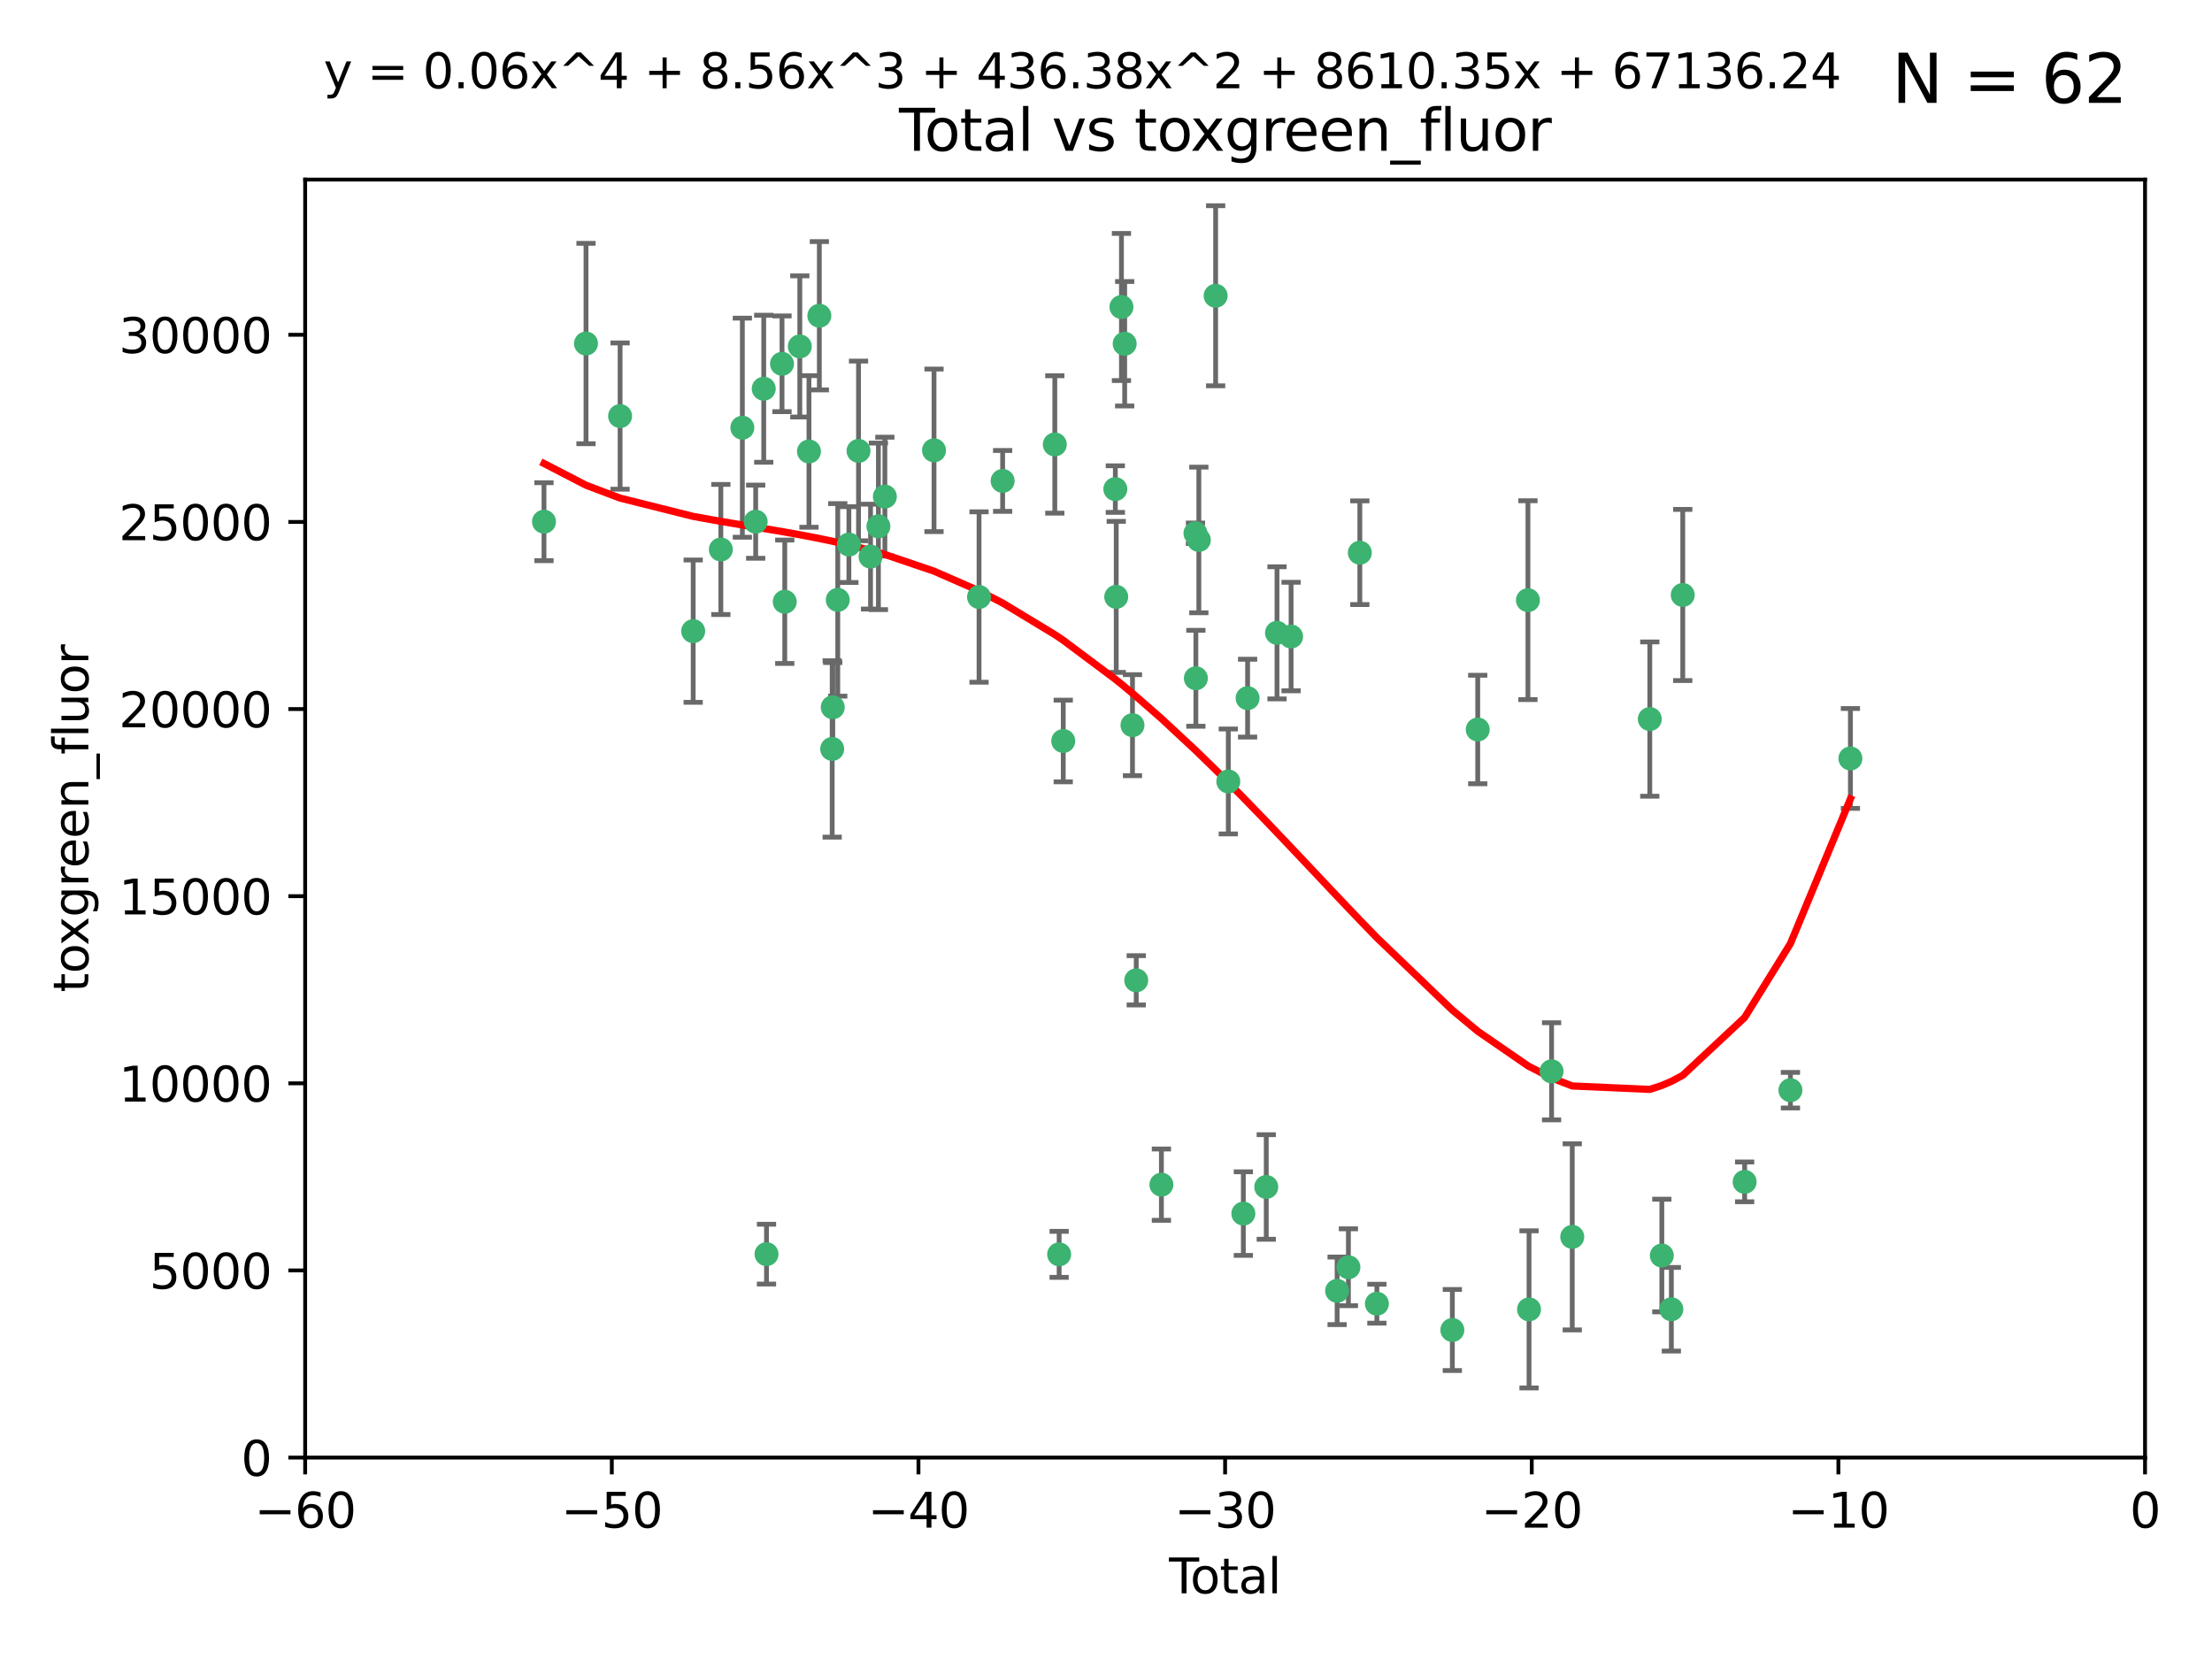 <?xml version="1.0" encoding="utf-8" standalone="no"?>
<!DOCTYPE svg PUBLIC "-//W3C//DTD SVG 1.1//EN"
  "http://www.w3.org/Graphics/SVG/1.1/DTD/svg11.dtd">
<svg xmlns:xlink="http://www.w3.org/1999/xlink" width="460.8pt" height="345.6pt" viewBox="0 0 460.8 345.6" xmlns="http://www.w3.org/2000/svg" version="1.1">
 <defs>
  <style type="text/css">*{stroke-linejoin: round; stroke-linecap: butt}</style>
 </defs>
 <g id="figure_1">
  <g id="patch_1">
   <path d="M 0 345.6 
L 460.8 345.6 
L 460.8 0 
L 0 0 
z
" style="fill: #ffffff"/>
  </g>
  <g id="axes_1">
   <g id="patch_2">
    <path d="M 63.571 303.64 
L 446.85 303.64 
L 446.85 37.411 
L 63.571 37.411 
z
" style="fill: #ffffff"/>
   </g>
   <g id="PathCollection_1">
    <defs>
     <path id="mbfab613ac9" d="M 0 1.118 
C 0.297 1.118 0.581 1 0.791 0.791 
C 1 0.581 1.118 0.297 1.118 0 
C 1.118 -0.297 1 -0.581 0.791 -0.791 
C 0.581 -1 0.297 -1.118 0 -1.118 
C -0.297 -1.118 -0.581 -1 -0.791 -0.791 
C -1 -0.581 -1.118 -0.297 -1.118 0 
C -1.118 0.297 -1 0.581 -0.791 0.791 
C -0.581 1 -0.297 1.118 0 1.118 
z
" style="stroke: #3cb371"/>
    </defs>
    <g clip-path="url(#p87ed5690fb)">
     <use xlink:href="#mbfab613ac9" x="113.324" y="108.677" style="fill: #3cb371; stroke: #3cb371"/>
     <use xlink:href="#mbfab613ac9" x="122.075" y="71.562" style="fill: #3cb371; stroke: #3cb371"/>
     <use xlink:href="#mbfab613ac9" x="129.178" y="86.676" style="fill: #3cb371; stroke: #3cb371"/>
     <use xlink:href="#mbfab613ac9" x="144.404" y="131.48" style="fill: #3cb371; stroke: #3cb371"/>
     <use xlink:href="#mbfab613ac9" x="150.166" y="114.467" style="fill: #3cb371; stroke: #3cb371"/>
     <use xlink:href="#mbfab613ac9" x="154.646" y="89.097" style="fill: #3cb371; stroke: #3cb371"/>
     <use xlink:href="#mbfab613ac9" x="157.422" y="108.676" style="fill: #3cb371; stroke: #3cb371"/>
     <use xlink:href="#mbfab613ac9" x="159.1" y="80.98" style="fill: #3cb371; stroke: #3cb371"/>
     <use xlink:href="#mbfab613ac9" x="159.676" y="261.259" style="fill: #3cb371; stroke: #3cb371"/>
     <use xlink:href="#mbfab613ac9" x="162.908" y="75.786" style="fill: #3cb371; stroke: #3cb371"/>
     <use xlink:href="#mbfab613ac9" x="163.479" y="125.356" style="fill: #3cb371; stroke: #3cb371"/>
     <use xlink:href="#mbfab613ac9" x="166.614" y="72.167" style="fill: #3cb371; stroke: #3cb371"/>
     <use xlink:href="#mbfab613ac9" x="168.522" y="94.046" style="fill: #3cb371; stroke: #3cb371"/>
     <use xlink:href="#mbfab613ac9" x="170.683" y="65.773" style="fill: #3cb371; stroke: #3cb371"/>
     <use xlink:href="#mbfab613ac9" x="173.36" y="156.019" style="fill: #3cb371; stroke: #3cb371"/>
     <use xlink:href="#mbfab613ac9" x="173.478" y="147.335" style="fill: #3cb371; stroke: #3cb371"/>
     <use xlink:href="#mbfab613ac9" x="174.52" y="124.965" style="fill: #3cb371; stroke: #3cb371"/>
     <use xlink:href="#mbfab613ac9" x="176.84" y="113.441" style="fill: #3cb371; stroke: #3cb371"/>
     <use xlink:href="#mbfab613ac9" x="178.846" y="93.933" style="fill: #3cb371; stroke: #3cb371"/>
     <use xlink:href="#mbfab613ac9" x="181.35" y="115.953" style="fill: #3cb371; stroke: #3cb371"/>
     <use xlink:href="#mbfab613ac9" x="182.989" y="109.646" style="fill: #3cb371; stroke: #3cb371"/>
     <use xlink:href="#mbfab613ac9" x="184.332" y="103.453" style="fill: #3cb371; stroke: #3cb371"/>
     <use xlink:href="#mbfab613ac9" x="194.574" y="93.812" style="fill: #3cb371; stroke: #3cb371"/>
     <use xlink:href="#mbfab613ac9" x="203.952" y="124.367" style="fill: #3cb371; stroke: #3cb371"/>
     <use xlink:href="#mbfab613ac9" x="208.867" y="100.184" style="fill: #3cb371; stroke: #3cb371"/>
     <use xlink:href="#mbfab613ac9" x="219.736" y="92.588" style="fill: #3cb371; stroke: #3cb371"/>
     <use xlink:href="#mbfab613ac9" x="220.638" y="261.303" style="fill: #3cb371; stroke: #3cb371"/>
     <use xlink:href="#mbfab613ac9" x="221.495" y="154.361" style="fill: #3cb371; stroke: #3cb371"/>
     <use xlink:href="#mbfab613ac9" x="232.345" y="101.886" style="fill: #3cb371; stroke: #3cb371"/>
     <use xlink:href="#mbfab613ac9" x="232.53" y="124.337" style="fill: #3cb371; stroke: #3cb371"/>
     <use xlink:href="#mbfab613ac9" x="233.617" y="63.953" style="fill: #3cb371; stroke: #3cb371"/>
     <use xlink:href="#mbfab613ac9" x="234.291" y="71.61" style="fill: #3cb371; stroke: #3cb371"/>
     <use xlink:href="#mbfab613ac9" x="235.917" y="151.067" style="fill: #3cb371; stroke: #3cb371"/>
     <use xlink:href="#mbfab613ac9" x="236.699" y="204.22" style="fill: #3cb371; stroke: #3cb371"/>
     <use xlink:href="#mbfab613ac9" x="241.942" y="246.787" style="fill: #3cb371; stroke: #3cb371"/>
     <use xlink:href="#mbfab613ac9" x="249.037" y="111.087" style="fill: #3cb371; stroke: #3cb371"/>
     <use xlink:href="#mbfab613ac9" x="249.123" y="141.297" style="fill: #3cb371; stroke: #3cb371"/>
     <use xlink:href="#mbfab613ac9" x="249.741" y="112.487" style="fill: #3cb371; stroke: #3cb371"/>
     <use xlink:href="#mbfab613ac9" x="253.24" y="61.614" style="fill: #3cb371; stroke: #3cb371"/>
     <use xlink:href="#mbfab613ac9" x="255.878" y="162.792" style="fill: #3cb371; stroke: #3cb371"/>
     <use xlink:href="#mbfab613ac9" x="259.013" y="252.814" style="fill: #3cb371; stroke: #3cb371"/>
     <use xlink:href="#mbfab613ac9" x="259.897" y="145.439" style="fill: #3cb371; stroke: #3cb371"/>
     <use xlink:href="#mbfab613ac9" x="263.785" y="247.267" style="fill: #3cb371; stroke: #3cb371"/>
     <use xlink:href="#mbfab613ac9" x="266.022" y="131.829" style="fill: #3cb371; stroke: #3cb371"/>
     <use xlink:href="#mbfab613ac9" x="268.956" y="132.603" style="fill: #3cb371; stroke: #3cb371"/>
     <use xlink:href="#mbfab613ac9" x="278.547" y="268.906" style="fill: #3cb371; stroke: #3cb371"/>
     <use xlink:href="#mbfab613ac9" x="280.898" y="263.993" style="fill: #3cb371; stroke: #3cb371"/>
     <use xlink:href="#mbfab613ac9" x="283.277" y="115.142" style="fill: #3cb371; stroke: #3cb371"/>
     <use xlink:href="#mbfab613ac9" x="286.83" y="271.584" style="fill: #3cb371; stroke: #3cb371"/>
     <use xlink:href="#mbfab613ac9" x="302.549" y="277.063" style="fill: #3cb371; stroke: #3cb371"/>
     <use xlink:href="#mbfab613ac9" x="307.838" y="151.97" style="fill: #3cb371; stroke: #3cb371"/>
     <use xlink:href="#mbfab613ac9" x="318.296" y="125.024" style="fill: #3cb371; stroke: #3cb371"/>
     <use xlink:href="#mbfab613ac9" x="318.526" y="272.768" style="fill: #3cb371; stroke: #3cb371"/>
     <use xlink:href="#mbfab613ac9" x="323.223" y="223.176" style="fill: #3cb371; stroke: #3cb371"/>
     <use xlink:href="#mbfab613ac9" x="327.528" y="257.661" style="fill: #3cb371; stroke: #3cb371"/>
     <use xlink:href="#mbfab613ac9" x="343.683" y="149.795" style="fill: #3cb371; stroke: #3cb371"/>
     <use xlink:href="#mbfab613ac9" x="346.19" y="261.551" style="fill: #3cb371; stroke: #3cb371"/>
     <use xlink:href="#mbfab613ac9" x="348.174" y="272.741" style="fill: #3cb371; stroke: #3cb371"/>
     <use xlink:href="#mbfab613ac9" x="350.548" y="123.943" style="fill: #3cb371; stroke: #3cb371"/>
     <use xlink:href="#mbfab613ac9" x="363.442" y="246.204" style="fill: #3cb371; stroke: #3cb371"/>
     <use xlink:href="#mbfab613ac9" x="372.98" y="227.107" style="fill: #3cb371; stroke: #3cb371"/>
     <use xlink:href="#mbfab613ac9" x="385.474" y="157.999" style="fill: #3cb371; stroke: #3cb371"/>
    </g>
   </g>
   <g id="matplotlib.axis_1">
    <g id="xtick_1">
     <g id="line2d_1">
      <defs>
       <path id="m79a5483317" d="M 0 0 
L 0 3.5 
" style="stroke: #000000; stroke-width: 0.8"/>
      </defs>
      <g>
       <use xlink:href="#m79a5483317" x="63.571" y="303.64" style="stroke: #000000; stroke-width: 0.8"/>
      </g>
     </g>
     <g id="text_1">
      <!-- −60 -->
      <g transform="translate(53.019 318.238)scale(0.1 -0.1)">
       <defs>
        <path id="DejaVuSans-2212" d="M 678 2272 
L 4684 2272 
L 4684 1741 
L 678 1741 
L 678 2272 
z
" transform="scale(0.016)"/>
        <path id="DejaVuSans-36" d="M 2113 2584 
Q 1688 2584 1439 2293 
Q 1191 2003 1191 1497 
Q 1191 994 1439 701 
Q 1688 409 2113 409 
Q 2538 409 2786 701 
Q 3034 994 3034 1497 
Q 3034 2003 2786 2293 
Q 2538 2584 2113 2584 
z
M 3366 4563 
L 3366 3988 
Q 3128 4100 2886 4159 
Q 2644 4219 2406 4219 
Q 1781 4219 1451 3797 
Q 1122 3375 1075 2522 
Q 1259 2794 1537 2939 
Q 1816 3084 2150 3084 
Q 2853 3084 3261 2657 
Q 3669 2231 3669 1497 
Q 3669 778 3244 343 
Q 2819 -91 2113 -91 
Q 1303 -91 875 529 
Q 447 1150 447 2328 
Q 447 3434 972 4092 
Q 1497 4750 2381 4750 
Q 2619 4750 2861 4703 
Q 3103 4656 3366 4563 
z
" transform="scale(0.016)"/>
        <path id="DejaVuSans-30" d="M 2034 4250 
Q 1547 4250 1301 3770 
Q 1056 3291 1056 2328 
Q 1056 1369 1301 889 
Q 1547 409 2034 409 
Q 2525 409 2770 889 
Q 3016 1369 3016 2328 
Q 3016 3291 2770 3770 
Q 2525 4250 2034 4250 
z
M 2034 4750 
Q 2819 4750 3233 4129 
Q 3647 3509 3647 2328 
Q 3647 1150 3233 529 
Q 2819 -91 2034 -91 
Q 1250 -91 836 529 
Q 422 1150 422 2328 
Q 422 3509 836 4129 
Q 1250 4750 2034 4750 
z
" transform="scale(0.016)"/>
       </defs>
       <use xlink:href="#DejaVuSans-2212"/>
       <use xlink:href="#DejaVuSans-36" x="83.789"/>
       <use xlink:href="#DejaVuSans-30" x="147.412"/>
      </g>
     </g>
    </g>
    <g id="xtick_2">
     <g id="line2d_2">
      <g>
       <use xlink:href="#m79a5483317" x="127.451" y="303.64" style="stroke: #000000; stroke-width: 0.8"/>
      </g>
     </g>
     <g id="text_2">
      <!-- −50 -->
      <g transform="translate(116.899 318.238)scale(0.1 -0.1)">
       <defs>
        <path id="DejaVuSans-35" d="M 691 4666 
L 3169 4666 
L 3169 4134 
L 1269 4134 
L 1269 2991 
Q 1406 3038 1543 3061 
Q 1681 3084 1819 3084 
Q 2600 3084 3056 2656 
Q 3513 2228 3513 1497 
Q 3513 744 3044 326 
Q 2575 -91 1722 -91 
Q 1428 -91 1123 -41 
Q 819 9 494 109 
L 494 744 
Q 775 591 1075 516 
Q 1375 441 1709 441 
Q 2250 441 2565 725 
Q 2881 1009 2881 1497 
Q 2881 1984 2565 2268 
Q 2250 2553 1709 2553 
Q 1456 2553 1204 2497 
Q 953 2441 691 2322 
L 691 4666 
z
" transform="scale(0.016)"/>
       </defs>
       <use xlink:href="#DejaVuSans-2212"/>
       <use xlink:href="#DejaVuSans-35" x="83.789"/>
       <use xlink:href="#DejaVuSans-30" x="147.412"/>
      </g>
     </g>
    </g>
    <g id="xtick_3">
     <g id="line2d_3">
      <g>
       <use xlink:href="#m79a5483317" x="191.331" y="303.64" style="stroke: #000000; stroke-width: 0.8"/>
      </g>
     </g>
     <g id="text_3">
      <!-- −40 -->
      <g transform="translate(180.778 318.238)scale(0.1 -0.1)">
       <defs>
        <path id="DejaVuSans-34" d="M 2419 4116 
L 825 1625 
L 2419 1625 
L 2419 4116 
z
M 2253 4666 
L 3047 4666 
L 3047 1625 
L 3713 1625 
L 3713 1100 
L 3047 1100 
L 3047 0 
L 2419 0 
L 2419 1100 
L 313 1100 
L 313 1709 
L 2253 4666 
z
" transform="scale(0.016)"/>
       </defs>
       <use xlink:href="#DejaVuSans-2212"/>
       <use xlink:href="#DejaVuSans-34" x="83.789"/>
       <use xlink:href="#DejaVuSans-30" x="147.412"/>
      </g>
     </g>
    </g>
    <g id="xtick_4">
     <g id="line2d_4">
      <g>
       <use xlink:href="#m79a5483317" x="255.211" y="303.64" style="stroke: #000000; stroke-width: 0.8"/>
      </g>
     </g>
     <g id="text_4">
      <!-- −30 -->
      <g transform="translate(244.658 318.238)scale(0.1 -0.1)">
       <defs>
        <path id="DejaVuSans-33" d="M 2597 2516 
Q 3050 2419 3304 2112 
Q 3559 1806 3559 1356 
Q 3559 666 3084 287 
Q 2609 -91 1734 -91 
Q 1441 -91 1130 -33 
Q 819 25 488 141 
L 488 750 
Q 750 597 1062 519 
Q 1375 441 1716 441 
Q 2309 441 2620 675 
Q 2931 909 2931 1356 
Q 2931 1769 2642 2001 
Q 2353 2234 1838 2234 
L 1294 2234 
L 1294 2753 
L 1863 2753 
Q 2328 2753 2575 2939 
Q 2822 3125 2822 3475 
Q 2822 3834 2567 4026 
Q 2313 4219 1838 4219 
Q 1578 4219 1281 4162 
Q 984 4106 628 3988 
L 628 4550 
Q 988 4650 1302 4700 
Q 1616 4750 1894 4750 
Q 2613 4750 3031 4423 
Q 3450 4097 3450 3541 
Q 3450 3153 3228 2886 
Q 3006 2619 2597 2516 
z
" transform="scale(0.016)"/>
       </defs>
       <use xlink:href="#DejaVuSans-2212"/>
       <use xlink:href="#DejaVuSans-33" x="83.789"/>
       <use xlink:href="#DejaVuSans-30" x="147.412"/>
      </g>
     </g>
    </g>
    <g id="xtick_5">
     <g id="line2d_5">
      <g>
       <use xlink:href="#m79a5483317" x="319.09" y="303.64" style="stroke: #000000; stroke-width: 0.8"/>
      </g>
     </g>
     <g id="text_5">
      <!-- −20 -->
      <g transform="translate(308.538 318.238)scale(0.1 -0.1)">
       <defs>
        <path id="DejaVuSans-32" d="M 1228 531 
L 3431 531 
L 3431 0 
L 469 0 
L 469 531 
Q 828 903 1448 1529 
Q 2069 2156 2228 2338 
Q 2531 2678 2651 2914 
Q 2772 3150 2772 3378 
Q 2772 3750 2511 3984 
Q 2250 4219 1831 4219 
Q 1534 4219 1204 4116 
Q 875 4013 500 3803 
L 500 4441 
Q 881 4594 1212 4672 
Q 1544 4750 1819 4750 
Q 2544 4750 2975 4387 
Q 3406 4025 3406 3419 
Q 3406 3131 3298 2873 
Q 3191 2616 2906 2266 
Q 2828 2175 2409 1742 
Q 1991 1309 1228 531 
z
" transform="scale(0.016)"/>
       </defs>
       <use xlink:href="#DejaVuSans-2212"/>
       <use xlink:href="#DejaVuSans-32" x="83.789"/>
       <use xlink:href="#DejaVuSans-30" x="147.412"/>
      </g>
     </g>
    </g>
    <g id="xtick_6">
     <g id="line2d_6">
      <g>
       <use xlink:href="#m79a5483317" x="382.97" y="303.64" style="stroke: #000000; stroke-width: 0.8"/>
      </g>
     </g>
     <g id="text_6">
      <!-- −10 -->
      <g transform="translate(372.418 318.238)scale(0.1 -0.1)">
       <defs>
        <path id="DejaVuSans-31" d="M 794 531 
L 1825 531 
L 1825 4091 
L 703 3866 
L 703 4441 
L 1819 4666 
L 2450 4666 
L 2450 531 
L 3481 531 
L 3481 0 
L 794 0 
L 794 531 
z
" transform="scale(0.016)"/>
       </defs>
       <use xlink:href="#DejaVuSans-2212"/>
       <use xlink:href="#DejaVuSans-31" x="83.789"/>
       <use xlink:href="#DejaVuSans-30" x="147.412"/>
      </g>
     </g>
    </g>
    <g id="xtick_7">
     <g id="line2d_7">
      <g>
       <use xlink:href="#m79a5483317" x="446.85" y="303.64" style="stroke: #000000; stroke-width: 0.8"/>
      </g>
     </g>
     <g id="text_7">
      <!-- 0 -->
      <g transform="translate(443.669 318.238)scale(0.1 -0.1)">
       <use xlink:href="#DejaVuSans-30"/>
      </g>
     </g>
    </g>
    <g id="text_8">
     <!-- Total -->
     <g transform="translate(243.534 331.917)scale(0.1 -0.1)">
      <defs>
       <path id="DejaVuSans-54" d="M -19 4666 
L 3928 4666 
L 3928 4134 
L 2272 4134 
L 2272 0 
L 1638 0 
L 1638 4134 
L -19 4134 
L -19 4666 
z
" transform="scale(0.016)"/>
       <path id="DejaVuSans-6f" d="M 1959 3097 
Q 1497 3097 1228 2736 
Q 959 2375 959 1747 
Q 959 1119 1226 758 
Q 1494 397 1959 397 
Q 2419 397 2687 759 
Q 2956 1122 2956 1747 
Q 2956 2369 2687 2733 
Q 2419 3097 1959 3097 
z
M 1959 3584 
Q 2709 3584 3137 3096 
Q 3566 2609 3566 1747 
Q 3566 888 3137 398 
Q 2709 -91 1959 -91 
Q 1206 -91 779 398 
Q 353 888 353 1747 
Q 353 2609 779 3096 
Q 1206 3584 1959 3584 
z
" transform="scale(0.016)"/>
       <path id="DejaVuSans-74" d="M 1172 4494 
L 1172 3500 
L 2356 3500 
L 2356 3053 
L 1172 3053 
L 1172 1153 
Q 1172 725 1289 603 
Q 1406 481 1766 481 
L 2356 481 
L 2356 0 
L 1766 0 
Q 1100 0 847 248 
Q 594 497 594 1153 
L 594 3053 
L 172 3053 
L 172 3500 
L 594 3500 
L 594 4494 
L 1172 4494 
z
" transform="scale(0.016)"/>
       <path id="DejaVuSans-61" d="M 2194 1759 
Q 1497 1759 1228 1600 
Q 959 1441 959 1056 
Q 959 750 1161 570 
Q 1363 391 1709 391 
Q 2188 391 2477 730 
Q 2766 1069 2766 1631 
L 2766 1759 
L 2194 1759 
z
M 3341 1997 
L 3341 0 
L 2766 0 
L 2766 531 
Q 2569 213 2275 61 
Q 1981 -91 1556 -91 
Q 1019 -91 701 211 
Q 384 513 384 1019 
Q 384 1609 779 1909 
Q 1175 2209 1959 2209 
L 2766 2209 
L 2766 2266 
Q 2766 2663 2505 2880 
Q 2244 3097 1772 3097 
Q 1472 3097 1187 3025 
Q 903 2953 641 2809 
L 641 3341 
Q 956 3463 1253 3523 
Q 1550 3584 1831 3584 
Q 2591 3584 2966 3190 
Q 3341 2797 3341 1997 
z
" transform="scale(0.016)"/>
       <path id="DejaVuSans-6c" d="M 603 4863 
L 1178 4863 
L 1178 0 
L 603 0 
L 603 4863 
z
" transform="scale(0.016)"/>
      </defs>
      <use xlink:href="#DejaVuSans-54"/>
      <use xlink:href="#DejaVuSans-6f" x="44.084"/>
      <use xlink:href="#DejaVuSans-74" x="105.266"/>
      <use xlink:href="#DejaVuSans-61" x="144.475"/>
      <use xlink:href="#DejaVuSans-6c" x="205.754"/>
     </g>
    </g>
   </g>
   <g id="matplotlib.axis_2">
    <g id="ytick_1">
     <g id="line2d_8">
      <defs>
       <path id="m5982d52411" d="M 0 0 
L -3.5 0 
" style="stroke: #000000; stroke-width: 0.8"/>
      </defs>
      <g>
       <use xlink:href="#m5982d52411" x="63.571" y="303.64" style="stroke: #000000; stroke-width: 0.8"/>
      </g>
     </g>
     <g id="text_9">
      <!-- 0 -->
      <g transform="translate(50.209 307.439)scale(0.1 -0.1)">
       <use xlink:href="#DejaVuSans-30"/>
      </g>
     </g>
    </g>
    <g id="ytick_2">
     <g id="line2d_9">
      <g>
       <use xlink:href="#m5982d52411" x="63.571" y="264.657" style="stroke: #000000; stroke-width: 0.8"/>
      </g>
     </g>
     <g id="text_10">
      <!-- 5000 -->
      <g transform="translate(31.121 268.457)scale(0.1 -0.1)">
       <use xlink:href="#DejaVuSans-35"/>
       <use xlink:href="#DejaVuSans-30" x="63.623"/>
       <use xlink:href="#DejaVuSans-30" x="127.246"/>
       <use xlink:href="#DejaVuSans-30" x="190.869"/>
      </g>
     </g>
    </g>
    <g id="ytick_3">
     <g id="line2d_10">
      <g>
       <use xlink:href="#m5982d52411" x="63.571" y="225.675" style="stroke: #000000; stroke-width: 0.8"/>
      </g>
     </g>
     <g id="text_11">
      <!-- 10000 -->
      <g transform="translate(24.759 229.474)scale(0.1 -0.1)">
       <use xlink:href="#DejaVuSans-31"/>
       <use xlink:href="#DejaVuSans-30" x="63.623"/>
       <use xlink:href="#DejaVuSans-30" x="127.246"/>
       <use xlink:href="#DejaVuSans-30" x="190.869"/>
       <use xlink:href="#DejaVuSans-30" x="254.492"/>
      </g>
     </g>
    </g>
    <g id="ytick_4">
     <g id="line2d_11">
      <g>
       <use xlink:href="#m5982d52411" x="63.571" y="186.692" style="stroke: #000000; stroke-width: 0.8"/>
      </g>
     </g>
     <g id="text_12">
      <!-- 15000 -->
      <g transform="translate(24.759 190.492)scale(0.1 -0.1)">
       <use xlink:href="#DejaVuSans-31"/>
       <use xlink:href="#DejaVuSans-35" x="63.623"/>
       <use xlink:href="#DejaVuSans-30" x="127.246"/>
       <use xlink:href="#DejaVuSans-30" x="190.869"/>
       <use xlink:href="#DejaVuSans-30" x="254.492"/>
      </g>
     </g>
    </g>
    <g id="ytick_5">
     <g id="line2d_12">
      <g>
       <use xlink:href="#m5982d52411" x="63.571" y="147.71" style="stroke: #000000; stroke-width: 0.8"/>
      </g>
     </g>
     <g id="text_13">
      <!-- 20000 -->
      <g transform="translate(24.759 151.509)scale(0.1 -0.1)">
       <use xlink:href="#DejaVuSans-32"/>
       <use xlink:href="#DejaVuSans-30" x="63.623"/>
       <use xlink:href="#DejaVuSans-30" x="127.246"/>
       <use xlink:href="#DejaVuSans-30" x="190.869"/>
       <use xlink:href="#DejaVuSans-30" x="254.492"/>
      </g>
     </g>
    </g>
    <g id="ytick_6">
     <g id="line2d_13">
      <g>
       <use xlink:href="#m5982d52411" x="63.571" y="108.727" style="stroke: #000000; stroke-width: 0.8"/>
      </g>
     </g>
     <g id="text_14">
      <!-- 25000 -->
      <g transform="translate(24.759 112.527)scale(0.1 -0.1)">
       <use xlink:href="#DejaVuSans-32"/>
       <use xlink:href="#DejaVuSans-35" x="63.623"/>
       <use xlink:href="#DejaVuSans-30" x="127.246"/>
       <use xlink:href="#DejaVuSans-30" x="190.869"/>
       <use xlink:href="#DejaVuSans-30" x="254.492"/>
      </g>
     </g>
    </g>
    <g id="ytick_7">
     <g id="line2d_14">
      <g>
       <use xlink:href="#m5982d52411" x="63.571" y="69.745" style="stroke: #000000; stroke-width: 0.8"/>
      </g>
     </g>
     <g id="text_15">
      <!-- 30000 -->
      <g transform="translate(24.759 73.544)scale(0.1 -0.1)">
       <use xlink:href="#DejaVuSans-33"/>
       <use xlink:href="#DejaVuSans-30" x="63.623"/>
       <use xlink:href="#DejaVuSans-30" x="127.246"/>
       <use xlink:href="#DejaVuSans-30" x="190.869"/>
       <use xlink:href="#DejaVuSans-30" x="254.492"/>
      </g>
     </g>
    </g>
    <g id="text_16">
     <!-- toxgreen_fluor -->
     <g transform="translate(18.401 206.72)rotate(-90)scale(0.1 -0.1)">
      <defs>
       <path id="DejaVuSans-78" d="M 3513 3500 
L 2247 1797 
L 3578 0 
L 2900 0 
L 1881 1375 
L 863 0 
L 184 0 
L 1544 1831 
L 300 3500 
L 978 3500 
L 1906 2253 
L 2834 3500 
L 3513 3500 
z
" transform="scale(0.016)"/>
       <path id="DejaVuSans-67" d="M 2906 1791 
Q 2906 2416 2648 2759 
Q 2391 3103 1925 3103 
Q 1463 3103 1205 2759 
Q 947 2416 947 1791 
Q 947 1169 1205 825 
Q 1463 481 1925 481 
Q 2391 481 2648 825 
Q 2906 1169 2906 1791 
z
M 3481 434 
Q 3481 -459 3084 -895 
Q 2688 -1331 1869 -1331 
Q 1566 -1331 1297 -1286 
Q 1028 -1241 775 -1147 
L 775 -588 
Q 1028 -725 1275 -790 
Q 1522 -856 1778 -856 
Q 2344 -856 2625 -561 
Q 2906 -266 2906 331 
L 2906 616 
Q 2728 306 2450 153 
Q 2172 0 1784 0 
Q 1141 0 747 490 
Q 353 981 353 1791 
Q 353 2603 747 3093 
Q 1141 3584 1784 3584 
Q 2172 3584 2450 3431 
Q 2728 3278 2906 2969 
L 2906 3500 
L 3481 3500 
L 3481 434 
z
" transform="scale(0.016)"/>
       <path id="DejaVuSans-72" d="M 2631 2963 
Q 2534 3019 2420 3045 
Q 2306 3072 2169 3072 
Q 1681 3072 1420 2755 
Q 1159 2438 1159 1844 
L 1159 0 
L 581 0 
L 581 3500 
L 1159 3500 
L 1159 2956 
Q 1341 3275 1631 3429 
Q 1922 3584 2338 3584 
Q 2397 3584 2469 3576 
Q 2541 3569 2628 3553 
L 2631 2963 
z
" transform="scale(0.016)"/>
       <path id="DejaVuSans-65" d="M 3597 1894 
L 3597 1613 
L 953 1613 
Q 991 1019 1311 708 
Q 1631 397 2203 397 
Q 2534 397 2845 478 
Q 3156 559 3463 722 
L 3463 178 
Q 3153 47 2828 -22 
Q 2503 -91 2169 -91 
Q 1331 -91 842 396 
Q 353 884 353 1716 
Q 353 2575 817 3079 
Q 1281 3584 2069 3584 
Q 2775 3584 3186 3129 
Q 3597 2675 3597 1894 
z
M 3022 2063 
Q 3016 2534 2758 2815 
Q 2500 3097 2075 3097 
Q 1594 3097 1305 2825 
Q 1016 2553 972 2059 
L 3022 2063 
z
" transform="scale(0.016)"/>
       <path id="DejaVuSans-6e" d="M 3513 2113 
L 3513 0 
L 2938 0 
L 2938 2094 
Q 2938 2591 2744 2837 
Q 2550 3084 2163 3084 
Q 1697 3084 1428 2787 
Q 1159 2491 1159 1978 
L 1159 0 
L 581 0 
L 581 3500 
L 1159 3500 
L 1159 2956 
Q 1366 3272 1645 3428 
Q 1925 3584 2291 3584 
Q 2894 3584 3203 3211 
Q 3513 2838 3513 2113 
z
" transform="scale(0.016)"/>
       <path id="DejaVuSans-5f" d="M 3263 -1063 
L 3263 -1509 
L -63 -1509 
L -63 -1063 
L 3263 -1063 
z
" transform="scale(0.016)"/>
       <path id="DejaVuSans-66" d="M 2375 4863 
L 2375 4384 
L 1825 4384 
Q 1516 4384 1395 4259 
Q 1275 4134 1275 3809 
L 1275 3500 
L 2222 3500 
L 2222 3053 
L 1275 3053 
L 1275 0 
L 697 0 
L 697 3053 
L 147 3053 
L 147 3500 
L 697 3500 
L 697 3744 
Q 697 4328 969 4595 
Q 1241 4863 1831 4863 
L 2375 4863 
z
" transform="scale(0.016)"/>
       <path id="DejaVuSans-75" d="M 544 1381 
L 544 3500 
L 1119 3500 
L 1119 1403 
Q 1119 906 1312 657 
Q 1506 409 1894 409 
Q 2359 409 2629 706 
Q 2900 1003 2900 1516 
L 2900 3500 
L 3475 3500 
L 3475 0 
L 2900 0 
L 2900 538 
Q 2691 219 2414 64 
Q 2138 -91 1772 -91 
Q 1169 -91 856 284 
Q 544 659 544 1381 
z
M 1991 3584 
L 1991 3584 
z
" transform="scale(0.016)"/>
      </defs>
      <use xlink:href="#DejaVuSans-74"/>
      <use xlink:href="#DejaVuSans-6f" x="39.209"/>
      <use xlink:href="#DejaVuSans-78" x="97.266"/>
      <use xlink:href="#DejaVuSans-67" x="156.445"/>
      <use xlink:href="#DejaVuSans-72" x="219.922"/>
      <use xlink:href="#DejaVuSans-65" x="258.785"/>
      <use xlink:href="#DejaVuSans-65" x="320.309"/>
      <use xlink:href="#DejaVuSans-6e" x="381.832"/>
      <use xlink:href="#DejaVuSans-5f" x="445.211"/>
      <use xlink:href="#DejaVuSans-66" x="495.211"/>
      <use xlink:href="#DejaVuSans-6c" x="530.416"/>
      <use xlink:href="#DejaVuSans-75" x="558.199"/>
      <use xlink:href="#DejaVuSans-6f" x="621.578"/>
      <use xlink:href="#DejaVuSans-72" x="682.76"/>
     </g>
    </g>
   </g>
   <g id="LineCollection_1">
    <path d="M 113.324 116.797 
L 113.324 100.557 
" clip-path="url(#p87ed5690fb)" style="fill: none; stroke: #696969"/>
    <path d="M 122.075 92.434 
L 122.075 50.691 
" clip-path="url(#p87ed5690fb)" style="fill: none; stroke: #696969"/>
    <path d="M 129.178 101.908 
L 129.178 71.444 
" clip-path="url(#p87ed5690fb)" style="fill: none; stroke: #696969"/>
    <path d="M 144.404 146.307 
L 144.404 116.654 
" clip-path="url(#p87ed5690fb)" style="fill: none; stroke: #696969"/>
    <path d="M 150.166 128.017 
L 150.166 100.917 
" clip-path="url(#p87ed5690fb)" style="fill: none; stroke: #696969"/>
    <path d="M 154.646 111.917 
L 154.646 66.277 
" clip-path="url(#p87ed5690fb)" style="fill: none; stroke: #696969"/>
    <path d="M 157.422 116.296 
L 157.422 101.057 
" clip-path="url(#p87ed5690fb)" style="fill: none; stroke: #696969"/>
    <path d="M 159.1 96.292 
L 159.1 65.668 
" clip-path="url(#p87ed5690fb)" style="fill: none; stroke: #696969"/>
    <path d="M 159.676 267.49 
L 159.676 255.028 
" clip-path="url(#p87ed5690fb)" style="fill: none; stroke: #696969"/>
    <path d="M 162.908 85.756 
L 162.908 65.815 
" clip-path="url(#p87ed5690fb)" style="fill: none; stroke: #696969"/>
    <path d="M 163.479 138.211 
L 163.479 112.501 
" clip-path="url(#p87ed5690fb)" style="fill: none; stroke: #696969"/>
    <path d="M 166.614 86.871 
L 166.614 57.463 
" clip-path="url(#p87ed5690fb)" style="fill: none; stroke: #696969"/>
    <path d="M 168.522 109.836 
L 168.522 78.257 
" clip-path="url(#p87ed5690fb)" style="fill: none; stroke: #696969"/>
    <path d="M 170.683 81.223 
L 170.683 50.323 
" clip-path="url(#p87ed5690fb)" style="fill: none; stroke: #696969"/>
    <path d="M 173.36 174.39 
L 173.36 137.647 
" clip-path="url(#p87ed5690fb)" style="fill: none; stroke: #696969"/>
    <path d="M 173.478 156.65 
L 173.478 138.02 
" clip-path="url(#p87ed5690fb)" style="fill: none; stroke: #696969"/>
    <path d="M 174.52 145.018 
L 174.52 104.912 
" clip-path="url(#p87ed5690fb)" style="fill: none; stroke: #696969"/>
    <path d="M 176.84 121.337 
L 176.84 105.546 
" clip-path="url(#p87ed5690fb)" style="fill: none; stroke: #696969"/>
    <path d="M 178.846 112.649 
L 178.846 75.218 
" clip-path="url(#p87ed5690fb)" style="fill: none; stroke: #696969"/>
    <path d="M 181.35 126.872 
L 181.35 105.035 
" clip-path="url(#p87ed5690fb)" style="fill: none; stroke: #696969"/>
    <path d="M 182.989 126.988 
L 182.989 92.305 
" clip-path="url(#p87ed5690fb)" style="fill: none; stroke: #696969"/>
    <path d="M 184.332 115.826 
L 184.332 91.08 
" clip-path="url(#p87ed5690fb)" style="fill: none; stroke: #696969"/>
    <path d="M 194.574 110.745 
L 194.574 76.878 
" clip-path="url(#p87ed5690fb)" style="fill: none; stroke: #696969"/>
    <path d="M 203.952 142.114 
L 203.952 106.621 
" clip-path="url(#p87ed5690fb)" style="fill: none; stroke: #696969"/>
    <path d="M 208.867 106.525 
L 208.867 93.844 
" clip-path="url(#p87ed5690fb)" style="fill: none; stroke: #696969"/>
    <path d="M 219.736 106.902 
L 219.736 78.274 
" clip-path="url(#p87ed5690fb)" style="fill: none; stroke: #696969"/>
    <path d="M 220.638 266.097 
L 220.638 256.51 
" clip-path="url(#p87ed5690fb)" style="fill: none; stroke: #696969"/>
    <path d="M 221.495 162.872 
L 221.495 145.85 
" clip-path="url(#p87ed5690fb)" style="fill: none; stroke: #696969"/>
    <path d="M 232.345 106.741 
L 232.345 97.032 
" clip-path="url(#p87ed5690fb)" style="fill: none; stroke: #696969"/>
    <path d="M 232.53 140.07 
L 232.53 108.604 
" clip-path="url(#p87ed5690fb)" style="fill: none; stroke: #696969"/>
    <path d="M 233.617 79.275 
L 233.617 48.63 
" clip-path="url(#p87ed5690fb)" style="fill: none; stroke: #696969"/>
    <path d="M 234.291 84.576 
L 234.291 58.645 
" clip-path="url(#p87ed5690fb)" style="fill: none; stroke: #696969"/>
    <path d="M 235.917 161.588 
L 235.917 140.547 
" clip-path="url(#p87ed5690fb)" style="fill: none; stroke: #696969"/>
    <path d="M 236.699 209.352 
L 236.699 199.087 
" clip-path="url(#p87ed5690fb)" style="fill: none; stroke: #696969"/>
    <path d="M 241.942 254.215 
L 241.942 239.358 
" clip-path="url(#p87ed5690fb)" style="fill: none; stroke: #696969"/>
    <path d="M 249.037 113.226 
L 249.037 108.949 
" clip-path="url(#p87ed5690fb)" style="fill: none; stroke: #696969"/>
    <path d="M 249.123 151.291 
L 249.123 131.303 
" clip-path="url(#p87ed5690fb)" style="fill: none; stroke: #696969"/>
    <path d="M 249.741 127.655 
L 249.741 97.319 
" clip-path="url(#p87ed5690fb)" style="fill: none; stroke: #696969"/>
    <path d="M 253.24 80.373 
L 253.24 42.855 
" clip-path="url(#p87ed5690fb)" style="fill: none; stroke: #696969"/>
    <path d="M 255.878 173.718 
L 255.878 151.865 
" clip-path="url(#p87ed5690fb)" style="fill: none; stroke: #696969"/>
    <path d="M 259.013 261.522 
L 259.013 244.105 
" clip-path="url(#p87ed5690fb)" style="fill: none; stroke: #696969"/>
    <path d="M 259.897 153.546 
L 259.897 137.331 
" clip-path="url(#p87ed5690fb)" style="fill: none; stroke: #696969"/>
    <path d="M 263.785 258.157 
L 263.785 236.377 
" clip-path="url(#p87ed5690fb)" style="fill: none; stroke: #696969"/>
    <path d="M 266.022 145.591 
L 266.022 118.067 
" clip-path="url(#p87ed5690fb)" style="fill: none; stroke: #696969"/>
    <path d="M 268.956 143.904 
L 268.956 121.303 
" clip-path="url(#p87ed5690fb)" style="fill: none; stroke: #696969"/>
    <path d="M 278.547 275.94 
L 278.547 261.871 
" clip-path="url(#p87ed5690fb)" style="fill: none; stroke: #696969"/>
    <path d="M 280.898 272.003 
L 280.898 255.982 
" clip-path="url(#p87ed5690fb)" style="fill: none; stroke: #696969"/>
    <path d="M 283.277 125.941 
L 283.277 104.342 
" clip-path="url(#p87ed5690fb)" style="fill: none; stroke: #696969"/>
    <path d="M 286.83 275.64 
L 286.83 267.529 
" clip-path="url(#p87ed5690fb)" style="fill: none; stroke: #696969"/>
    <path d="M 302.549 285.505 
L 302.549 268.621 
" clip-path="url(#p87ed5690fb)" style="fill: none; stroke: #696969"/>
    <path d="M 307.838 163.271 
L 307.838 140.669 
" clip-path="url(#p87ed5690fb)" style="fill: none; stroke: #696969"/>
    <path d="M 318.296 145.735 
L 318.296 104.312 
" clip-path="url(#p87ed5690fb)" style="fill: none; stroke: #696969"/>
    <path d="M 318.526 289.135 
L 318.526 256.401 
" clip-path="url(#p87ed5690fb)" style="fill: none; stroke: #696969"/>
    <path d="M 323.223 233.292 
L 323.223 213.059 
" clip-path="url(#p87ed5690fb)" style="fill: none; stroke: #696969"/>
    <path d="M 327.528 277.044 
L 327.528 238.278 
" clip-path="url(#p87ed5690fb)" style="fill: none; stroke: #696969"/>
    <path d="M 343.683 165.867 
L 343.683 133.723 
" clip-path="url(#p87ed5690fb)" style="fill: none; stroke: #696969"/>
    <path d="M 346.19 273.286 
L 346.19 249.816 
" clip-path="url(#p87ed5690fb)" style="fill: none; stroke: #696969"/>
    <path d="M 348.174 281.454 
L 348.174 264.027 
" clip-path="url(#p87ed5690fb)" style="fill: none; stroke: #696969"/>
    <path d="M 350.548 141.769 
L 350.548 106.117 
" clip-path="url(#p87ed5690fb)" style="fill: none; stroke: #696969"/>
    <path d="M 363.442 250.348 
L 363.442 242.06 
" clip-path="url(#p87ed5690fb)" style="fill: none; stroke: #696969"/>
    <path d="M 372.98 230.811 
L 372.98 223.403 
" clip-path="url(#p87ed5690fb)" style="fill: none; stroke: #696969"/>
    <path d="M 385.474 168.403 
L 385.474 147.594 
" clip-path="url(#p87ed5690fb)" style="fill: none; stroke: #696969"/>
   </g>
   <g id="line2d_15">
    <defs>
     <path id="mca05eb60aa" d="M 2 0 
L -2 -0 
" style="stroke: #696969"/>
    </defs>
    <g clip-path="url(#p87ed5690fb)">
     <use xlink:href="#mca05eb60aa" x="113.324" y="116.797" style="fill: #696969; stroke: #696969"/>
     <use xlink:href="#mca05eb60aa" x="122.075" y="92.434" style="fill: #696969; stroke: #696969"/>
     <use xlink:href="#mca05eb60aa" x="129.178" y="101.908" style="fill: #696969; stroke: #696969"/>
     <use xlink:href="#mca05eb60aa" x="144.404" y="146.307" style="fill: #696969; stroke: #696969"/>
     <use xlink:href="#mca05eb60aa" x="150.166" y="128.017" style="fill: #696969; stroke: #696969"/>
     <use xlink:href="#mca05eb60aa" x="154.646" y="111.917" style="fill: #696969; stroke: #696969"/>
     <use xlink:href="#mca05eb60aa" x="157.422" y="116.296" style="fill: #696969; stroke: #696969"/>
     <use xlink:href="#mca05eb60aa" x="159.1" y="96.292" style="fill: #696969; stroke: #696969"/>
     <use xlink:href="#mca05eb60aa" x="159.676" y="267.49" style="fill: #696969; stroke: #696969"/>
     <use xlink:href="#mca05eb60aa" x="162.908" y="85.756" style="fill: #696969; stroke: #696969"/>
     <use xlink:href="#mca05eb60aa" x="163.479" y="138.211" style="fill: #696969; stroke: #696969"/>
     <use xlink:href="#mca05eb60aa" x="166.614" y="86.871" style="fill: #696969; stroke: #696969"/>
     <use xlink:href="#mca05eb60aa" x="168.522" y="109.836" style="fill: #696969; stroke: #696969"/>
     <use xlink:href="#mca05eb60aa" x="170.683" y="81.223" style="fill: #696969; stroke: #696969"/>
     <use xlink:href="#mca05eb60aa" x="173.36" y="174.39" style="fill: #696969; stroke: #696969"/>
     <use xlink:href="#mca05eb60aa" x="173.478" y="156.65" style="fill: #696969; stroke: #696969"/>
     <use xlink:href="#mca05eb60aa" x="174.52" y="145.018" style="fill: #696969; stroke: #696969"/>
     <use xlink:href="#mca05eb60aa" x="176.84" y="121.337" style="fill: #696969; stroke: #696969"/>
     <use xlink:href="#mca05eb60aa" x="178.846" y="112.649" style="fill: #696969; stroke: #696969"/>
     <use xlink:href="#mca05eb60aa" x="181.35" y="126.872" style="fill: #696969; stroke: #696969"/>
     <use xlink:href="#mca05eb60aa" x="182.989" y="126.988" style="fill: #696969; stroke: #696969"/>
     <use xlink:href="#mca05eb60aa" x="184.332" y="115.826" style="fill: #696969; stroke: #696969"/>
     <use xlink:href="#mca05eb60aa" x="194.574" y="110.745" style="fill: #696969; stroke: #696969"/>
     <use xlink:href="#mca05eb60aa" x="203.952" y="142.114" style="fill: #696969; stroke: #696969"/>
     <use xlink:href="#mca05eb60aa" x="208.867" y="106.525" style="fill: #696969; stroke: #696969"/>
     <use xlink:href="#mca05eb60aa" x="219.736" y="106.902" style="fill: #696969; stroke: #696969"/>
     <use xlink:href="#mca05eb60aa" x="220.638" y="266.097" style="fill: #696969; stroke: #696969"/>
     <use xlink:href="#mca05eb60aa" x="221.495" y="162.872" style="fill: #696969; stroke: #696969"/>
     <use xlink:href="#mca05eb60aa" x="232.345" y="106.741" style="fill: #696969; stroke: #696969"/>
     <use xlink:href="#mca05eb60aa" x="232.53" y="140.07" style="fill: #696969; stroke: #696969"/>
     <use xlink:href="#mca05eb60aa" x="233.617" y="79.275" style="fill: #696969; stroke: #696969"/>
     <use xlink:href="#mca05eb60aa" x="234.291" y="84.576" style="fill: #696969; stroke: #696969"/>
     <use xlink:href="#mca05eb60aa" x="235.917" y="161.588" style="fill: #696969; stroke: #696969"/>
     <use xlink:href="#mca05eb60aa" x="236.699" y="209.352" style="fill: #696969; stroke: #696969"/>
     <use xlink:href="#mca05eb60aa" x="241.942" y="254.215" style="fill: #696969; stroke: #696969"/>
     <use xlink:href="#mca05eb60aa" x="249.037" y="113.226" style="fill: #696969; stroke: #696969"/>
     <use xlink:href="#mca05eb60aa" x="249.123" y="151.291" style="fill: #696969; stroke: #696969"/>
     <use xlink:href="#mca05eb60aa" x="249.741" y="127.655" style="fill: #696969; stroke: #696969"/>
     <use xlink:href="#mca05eb60aa" x="253.24" y="80.373" style="fill: #696969; stroke: #696969"/>
     <use xlink:href="#mca05eb60aa" x="255.878" y="173.718" style="fill: #696969; stroke: #696969"/>
     <use xlink:href="#mca05eb60aa" x="259.013" y="261.522" style="fill: #696969; stroke: #696969"/>
     <use xlink:href="#mca05eb60aa" x="259.897" y="153.546" style="fill: #696969; stroke: #696969"/>
     <use xlink:href="#mca05eb60aa" x="263.785" y="258.157" style="fill: #696969; stroke: #696969"/>
     <use xlink:href="#mca05eb60aa" x="266.022" y="145.591" style="fill: #696969; stroke: #696969"/>
     <use xlink:href="#mca05eb60aa" x="268.956" y="143.904" style="fill: #696969; stroke: #696969"/>
     <use xlink:href="#mca05eb60aa" x="278.547" y="275.94" style="fill: #696969; stroke: #696969"/>
     <use xlink:href="#mca05eb60aa" x="280.898" y="272.003" style="fill: #696969; stroke: #696969"/>
     <use xlink:href="#mca05eb60aa" x="283.277" y="125.941" style="fill: #696969; stroke: #696969"/>
     <use xlink:href="#mca05eb60aa" x="286.83" y="275.64" style="fill: #696969; stroke: #696969"/>
     <use xlink:href="#mca05eb60aa" x="302.549" y="285.505" style="fill: #696969; stroke: #696969"/>
     <use xlink:href="#mca05eb60aa" x="307.838" y="163.271" style="fill: #696969; stroke: #696969"/>
     <use xlink:href="#mca05eb60aa" x="318.296" y="145.735" style="fill: #696969; stroke: #696969"/>
     <use xlink:href="#mca05eb60aa" x="318.526" y="289.135" style="fill: #696969; stroke: #696969"/>
     <use xlink:href="#mca05eb60aa" x="323.223" y="233.292" style="fill: #696969; stroke: #696969"/>
     <use xlink:href="#mca05eb60aa" x="327.528" y="277.044" style="fill: #696969; stroke: #696969"/>
     <use xlink:href="#mca05eb60aa" x="343.683" y="165.867" style="fill: #696969; stroke: #696969"/>
     <use xlink:href="#mca05eb60aa" x="346.19" y="273.286" style="fill: #696969; stroke: #696969"/>
     <use xlink:href="#mca05eb60aa" x="348.174" y="281.454" style="fill: #696969; stroke: #696969"/>
     <use xlink:href="#mca05eb60aa" x="350.548" y="141.769" style="fill: #696969; stroke: #696969"/>
     <use xlink:href="#mca05eb60aa" x="363.442" y="250.348" style="fill: #696969; stroke: #696969"/>
     <use xlink:href="#mca05eb60aa" x="372.98" y="230.811" style="fill: #696969; stroke: #696969"/>
     <use xlink:href="#mca05eb60aa" x="385.474" y="168.403" style="fill: #696969; stroke: #696969"/>
    </g>
   </g>
   <g id="line2d_16">
    <g clip-path="url(#p87ed5690fb)">
     <use xlink:href="#mca05eb60aa" x="113.324" y="100.557" style="fill: #696969; stroke: #696969"/>
     <use xlink:href="#mca05eb60aa" x="122.075" y="50.691" style="fill: #696969; stroke: #696969"/>
     <use xlink:href="#mca05eb60aa" x="129.178" y="71.444" style="fill: #696969; stroke: #696969"/>
     <use xlink:href="#mca05eb60aa" x="144.404" y="116.654" style="fill: #696969; stroke: #696969"/>
     <use xlink:href="#mca05eb60aa" x="150.166" y="100.917" style="fill: #696969; stroke: #696969"/>
     <use xlink:href="#mca05eb60aa" x="154.646" y="66.277" style="fill: #696969; stroke: #696969"/>
     <use xlink:href="#mca05eb60aa" x="157.422" y="101.057" style="fill: #696969; stroke: #696969"/>
     <use xlink:href="#mca05eb60aa" x="159.1" y="65.668" style="fill: #696969; stroke: #696969"/>
     <use xlink:href="#mca05eb60aa" x="159.676" y="255.028" style="fill: #696969; stroke: #696969"/>
     <use xlink:href="#mca05eb60aa" x="162.908" y="65.815" style="fill: #696969; stroke: #696969"/>
     <use xlink:href="#mca05eb60aa" x="163.479" y="112.501" style="fill: #696969; stroke: #696969"/>
     <use xlink:href="#mca05eb60aa" x="166.614" y="57.463" style="fill: #696969; stroke: #696969"/>
     <use xlink:href="#mca05eb60aa" x="168.522" y="78.257" style="fill: #696969; stroke: #696969"/>
     <use xlink:href="#mca05eb60aa" x="170.683" y="50.323" style="fill: #696969; stroke: #696969"/>
     <use xlink:href="#mca05eb60aa" x="173.36" y="137.647" style="fill: #696969; stroke: #696969"/>
     <use xlink:href="#mca05eb60aa" x="173.478" y="138.02" style="fill: #696969; stroke: #696969"/>
     <use xlink:href="#mca05eb60aa" x="174.52" y="104.912" style="fill: #696969; stroke: #696969"/>
     <use xlink:href="#mca05eb60aa" x="176.84" y="105.546" style="fill: #696969; stroke: #696969"/>
     <use xlink:href="#mca05eb60aa" x="178.846" y="75.218" style="fill: #696969; stroke: #696969"/>
     <use xlink:href="#mca05eb60aa" x="181.35" y="105.035" style="fill: #696969; stroke: #696969"/>
     <use xlink:href="#mca05eb60aa" x="182.989" y="92.305" style="fill: #696969; stroke: #696969"/>
     <use xlink:href="#mca05eb60aa" x="184.332" y="91.08" style="fill: #696969; stroke: #696969"/>
     <use xlink:href="#mca05eb60aa" x="194.574" y="76.878" style="fill: #696969; stroke: #696969"/>
     <use xlink:href="#mca05eb60aa" x="203.952" y="106.621" style="fill: #696969; stroke: #696969"/>
     <use xlink:href="#mca05eb60aa" x="208.867" y="93.844" style="fill: #696969; stroke: #696969"/>
     <use xlink:href="#mca05eb60aa" x="219.736" y="78.274" style="fill: #696969; stroke: #696969"/>
     <use xlink:href="#mca05eb60aa" x="220.638" y="256.51" style="fill: #696969; stroke: #696969"/>
     <use xlink:href="#mca05eb60aa" x="221.495" y="145.85" style="fill: #696969; stroke: #696969"/>
     <use xlink:href="#mca05eb60aa" x="232.345" y="97.032" style="fill: #696969; stroke: #696969"/>
     <use xlink:href="#mca05eb60aa" x="232.53" y="108.604" style="fill: #696969; stroke: #696969"/>
     <use xlink:href="#mca05eb60aa" x="233.617" y="48.63" style="fill: #696969; stroke: #696969"/>
     <use xlink:href="#mca05eb60aa" x="234.291" y="58.645" style="fill: #696969; stroke: #696969"/>
     <use xlink:href="#mca05eb60aa" x="235.917" y="140.547" style="fill: #696969; stroke: #696969"/>
     <use xlink:href="#mca05eb60aa" x="236.699" y="199.087" style="fill: #696969; stroke: #696969"/>
     <use xlink:href="#mca05eb60aa" x="241.942" y="239.358" style="fill: #696969; stroke: #696969"/>
     <use xlink:href="#mca05eb60aa" x="249.037" y="108.949" style="fill: #696969; stroke: #696969"/>
     <use xlink:href="#mca05eb60aa" x="249.123" y="131.303" style="fill: #696969; stroke: #696969"/>
     <use xlink:href="#mca05eb60aa" x="249.741" y="97.319" style="fill: #696969; stroke: #696969"/>
     <use xlink:href="#mca05eb60aa" x="253.24" y="42.855" style="fill: #696969; stroke: #696969"/>
     <use xlink:href="#mca05eb60aa" x="255.878" y="151.865" style="fill: #696969; stroke: #696969"/>
     <use xlink:href="#mca05eb60aa" x="259.013" y="244.105" style="fill: #696969; stroke: #696969"/>
     <use xlink:href="#mca05eb60aa" x="259.897" y="137.331" style="fill: #696969; stroke: #696969"/>
     <use xlink:href="#mca05eb60aa" x="263.785" y="236.377" style="fill: #696969; stroke: #696969"/>
     <use xlink:href="#mca05eb60aa" x="266.022" y="118.067" style="fill: #696969; stroke: #696969"/>
     <use xlink:href="#mca05eb60aa" x="268.956" y="121.303" style="fill: #696969; stroke: #696969"/>
     <use xlink:href="#mca05eb60aa" x="278.547" y="261.871" style="fill: #696969; stroke: #696969"/>
     <use xlink:href="#mca05eb60aa" x="280.898" y="255.982" style="fill: #696969; stroke: #696969"/>
     <use xlink:href="#mca05eb60aa" x="283.277" y="104.342" style="fill: #696969; stroke: #696969"/>
     <use xlink:href="#mca05eb60aa" x="286.83" y="267.529" style="fill: #696969; stroke: #696969"/>
     <use xlink:href="#mca05eb60aa" x="302.549" y="268.621" style="fill: #696969; stroke: #696969"/>
     <use xlink:href="#mca05eb60aa" x="307.838" y="140.669" style="fill: #696969; stroke: #696969"/>
     <use xlink:href="#mca05eb60aa" x="318.296" y="104.312" style="fill: #696969; stroke: #696969"/>
     <use xlink:href="#mca05eb60aa" x="318.526" y="256.401" style="fill: #696969; stroke: #696969"/>
     <use xlink:href="#mca05eb60aa" x="323.223" y="213.059" style="fill: #696969; stroke: #696969"/>
     <use xlink:href="#mca05eb60aa" x="327.528" y="238.278" style="fill: #696969; stroke: #696969"/>
     <use xlink:href="#mca05eb60aa" x="343.683" y="133.723" style="fill: #696969; stroke: #696969"/>
     <use xlink:href="#mca05eb60aa" x="346.19" y="249.816" style="fill: #696969; stroke: #696969"/>
     <use xlink:href="#mca05eb60aa" x="348.174" y="264.027" style="fill: #696969; stroke: #696969"/>
     <use xlink:href="#mca05eb60aa" x="350.548" y="106.117" style="fill: #696969; stroke: #696969"/>
     <use xlink:href="#mca05eb60aa" x="363.442" y="242.06" style="fill: #696969; stroke: #696969"/>
     <use xlink:href="#mca05eb60aa" x="372.98" y="223.403" style="fill: #696969; stroke: #696969"/>
     <use xlink:href="#mca05eb60aa" x="385.474" y="147.594" style="fill: #696969; stroke: #696969"/>
    </g>
   </g>
   <g id="line2d_17">
    <path d="M 113.324 96.553 
L 122.075 101.078 
L 129.178 103.765 
L 144.404 107.573 
L 150.166 108.614 
L 154.646 109.362 
L 157.422 109.818 
L 159.1 110.094 
L 159.676 110.19 
L 162.908 110.736 
L 163.479 110.835 
L 166.614 111.395 
L 168.522 111.753 
L 170.683 112.178 
L 173.36 112.736 
L 173.478 112.761 
L 174.52 112.99 
L 176.84 113.524 
L 178.846 114.013 
L 181.35 114.665 
L 182.989 115.118 
L 184.332 115.505 
L 194.574 118.983 
L 203.952 123.086 
L 208.867 125.62 
L 219.736 132.196 
L 220.638 132.801 
L 221.495 133.386 
L 232.345 141.493 
L 232.53 141.642 
L 233.617 142.525 
L 234.291 143.08 
L 235.917 144.436 
L 236.699 145.097 
L 241.942 149.686 
L 249.037 156.284 
L 249.123 156.366 
L 249.741 156.961 
L 253.24 160.377 
L 255.878 163.007 
L 259.013 166.185 
L 259.897 167.091 
L 263.785 171.114 
L 266.022 173.455 
L 268.956 176.545 
L 278.547 186.704 
L 280.898 189.18 
L 283.277 191.669 
L 286.83 195.342 
L 302.549 210.421 
L 307.838 214.824 
L 318.296 222.027 
L 318.526 222.159 
L 323.223 224.559 
L 327.528 226.229 
L 343.683 226.941 
L 346.19 226.123 
L 348.174 225.272 
L 350.548 224.009 
L 363.442 211.959 
L 372.98 196.562 
L 385.474 166.427 
" clip-path="url(#p87ed5690fb)" style="fill: none; stroke: #ff0000; stroke-width: 1.5; stroke-linecap: square"/>
   </g>
   <g id="line2d_18">
    <defs>
     <path id="mcc3111882c" d="M 0 2 
C 0.53 2 1.039 1.789 1.414 1.414 
C 1.789 1.039 2 0.53 2 0 
C 2 -0.53 1.789 -1.039 1.414 -1.414 
C 1.039 -1.789 0.53 -2 0 -2 
C -0.53 -2 -1.039 -1.789 -1.414 -1.414 
C -1.789 -1.039 -2 -0.53 -2 0 
C -2 0.53 -1.789 1.039 -1.414 1.414 
C -1.039 1.789 -0.53 2 0 2 
z
" style="stroke: #3cb371"/>
    </defs>
    <g clip-path="url(#p87ed5690fb)">
     <use xlink:href="#mcc3111882c" x="113.324" y="108.677" style="fill: #3cb371; stroke: #3cb371"/>
     <use xlink:href="#mcc3111882c" x="122.075" y="71.562" style="fill: #3cb371; stroke: #3cb371"/>
     <use xlink:href="#mcc3111882c" x="129.178" y="86.676" style="fill: #3cb371; stroke: #3cb371"/>
     <use xlink:href="#mcc3111882c" x="144.404" y="131.48" style="fill: #3cb371; stroke: #3cb371"/>
     <use xlink:href="#mcc3111882c" x="150.166" y="114.467" style="fill: #3cb371; stroke: #3cb371"/>
     <use xlink:href="#mcc3111882c" x="154.646" y="89.097" style="fill: #3cb371; stroke: #3cb371"/>
     <use xlink:href="#mcc3111882c" x="157.422" y="108.676" style="fill: #3cb371; stroke: #3cb371"/>
     <use xlink:href="#mcc3111882c" x="159.1" y="80.98" style="fill: #3cb371; stroke: #3cb371"/>
     <use xlink:href="#mcc3111882c" x="159.676" y="261.259" style="fill: #3cb371; stroke: #3cb371"/>
     <use xlink:href="#mcc3111882c" x="162.908" y="75.786" style="fill: #3cb371; stroke: #3cb371"/>
     <use xlink:href="#mcc3111882c" x="163.479" y="125.356" style="fill: #3cb371; stroke: #3cb371"/>
     <use xlink:href="#mcc3111882c" x="166.614" y="72.167" style="fill: #3cb371; stroke: #3cb371"/>
     <use xlink:href="#mcc3111882c" x="168.522" y="94.046" style="fill: #3cb371; stroke: #3cb371"/>
     <use xlink:href="#mcc3111882c" x="170.683" y="65.773" style="fill: #3cb371; stroke: #3cb371"/>
     <use xlink:href="#mcc3111882c" x="173.36" y="156.019" style="fill: #3cb371; stroke: #3cb371"/>
     <use xlink:href="#mcc3111882c" x="173.478" y="147.335" style="fill: #3cb371; stroke: #3cb371"/>
     <use xlink:href="#mcc3111882c" x="174.52" y="124.965" style="fill: #3cb371; stroke: #3cb371"/>
     <use xlink:href="#mcc3111882c" x="176.84" y="113.441" style="fill: #3cb371; stroke: #3cb371"/>
     <use xlink:href="#mcc3111882c" x="178.846" y="93.933" style="fill: #3cb371; stroke: #3cb371"/>
     <use xlink:href="#mcc3111882c" x="181.35" y="115.953" style="fill: #3cb371; stroke: #3cb371"/>
     <use xlink:href="#mcc3111882c" x="182.989" y="109.646" style="fill: #3cb371; stroke: #3cb371"/>
     <use xlink:href="#mcc3111882c" x="184.332" y="103.453" style="fill: #3cb371; stroke: #3cb371"/>
     <use xlink:href="#mcc3111882c" x="194.574" y="93.812" style="fill: #3cb371; stroke: #3cb371"/>
     <use xlink:href="#mcc3111882c" x="203.952" y="124.367" style="fill: #3cb371; stroke: #3cb371"/>
     <use xlink:href="#mcc3111882c" x="208.867" y="100.184" style="fill: #3cb371; stroke: #3cb371"/>
     <use xlink:href="#mcc3111882c" x="219.736" y="92.588" style="fill: #3cb371; stroke: #3cb371"/>
     <use xlink:href="#mcc3111882c" x="220.638" y="261.303" style="fill: #3cb371; stroke: #3cb371"/>
     <use xlink:href="#mcc3111882c" x="221.495" y="154.361" style="fill: #3cb371; stroke: #3cb371"/>
     <use xlink:href="#mcc3111882c" x="232.345" y="101.886" style="fill: #3cb371; stroke: #3cb371"/>
     <use xlink:href="#mcc3111882c" x="232.53" y="124.337" style="fill: #3cb371; stroke: #3cb371"/>
     <use xlink:href="#mcc3111882c" x="233.617" y="63.953" style="fill: #3cb371; stroke: #3cb371"/>
     <use xlink:href="#mcc3111882c" x="234.291" y="71.61" style="fill: #3cb371; stroke: #3cb371"/>
     <use xlink:href="#mcc3111882c" x="235.917" y="151.067" style="fill: #3cb371; stroke: #3cb371"/>
     <use xlink:href="#mcc3111882c" x="236.699" y="204.22" style="fill: #3cb371; stroke: #3cb371"/>
     <use xlink:href="#mcc3111882c" x="241.942" y="246.787" style="fill: #3cb371; stroke: #3cb371"/>
     <use xlink:href="#mcc3111882c" x="249.037" y="111.087" style="fill: #3cb371; stroke: #3cb371"/>
     <use xlink:href="#mcc3111882c" x="249.123" y="141.297" style="fill: #3cb371; stroke: #3cb371"/>
     <use xlink:href="#mcc3111882c" x="249.741" y="112.487" style="fill: #3cb371; stroke: #3cb371"/>
     <use xlink:href="#mcc3111882c" x="253.24" y="61.614" style="fill: #3cb371; stroke: #3cb371"/>
     <use xlink:href="#mcc3111882c" x="255.878" y="162.792" style="fill: #3cb371; stroke: #3cb371"/>
     <use xlink:href="#mcc3111882c" x="259.013" y="252.814" style="fill: #3cb371; stroke: #3cb371"/>
     <use xlink:href="#mcc3111882c" x="259.897" y="145.439" style="fill: #3cb371; stroke: #3cb371"/>
     <use xlink:href="#mcc3111882c" x="263.785" y="247.267" style="fill: #3cb371; stroke: #3cb371"/>
     <use xlink:href="#mcc3111882c" x="266.022" y="131.829" style="fill: #3cb371; stroke: #3cb371"/>
     <use xlink:href="#mcc3111882c" x="268.956" y="132.603" style="fill: #3cb371; stroke: #3cb371"/>
     <use xlink:href="#mcc3111882c" x="278.547" y="268.906" style="fill: #3cb371; stroke: #3cb371"/>
     <use xlink:href="#mcc3111882c" x="280.898" y="263.993" style="fill: #3cb371; stroke: #3cb371"/>
     <use xlink:href="#mcc3111882c" x="283.277" y="115.142" style="fill: #3cb371; stroke: #3cb371"/>
     <use xlink:href="#mcc3111882c" x="286.83" y="271.584" style="fill: #3cb371; stroke: #3cb371"/>
     <use xlink:href="#mcc3111882c" x="302.549" y="277.063" style="fill: #3cb371; stroke: #3cb371"/>
     <use xlink:href="#mcc3111882c" x="307.838" y="151.97" style="fill: #3cb371; stroke: #3cb371"/>
     <use xlink:href="#mcc3111882c" x="318.296" y="125.024" style="fill: #3cb371; stroke: #3cb371"/>
     <use xlink:href="#mcc3111882c" x="318.526" y="272.768" style="fill: #3cb371; stroke: #3cb371"/>
     <use xlink:href="#mcc3111882c" x="323.223" y="223.176" style="fill: #3cb371; stroke: #3cb371"/>
     <use xlink:href="#mcc3111882c" x="327.528" y="257.661" style="fill: #3cb371; stroke: #3cb371"/>
     <use xlink:href="#mcc3111882c" x="343.683" y="149.795" style="fill: #3cb371; stroke: #3cb371"/>
     <use xlink:href="#mcc3111882c" x="346.19" y="261.551" style="fill: #3cb371; stroke: #3cb371"/>
     <use xlink:href="#mcc3111882c" x="348.174" y="272.741" style="fill: #3cb371; stroke: #3cb371"/>
     <use xlink:href="#mcc3111882c" x="350.548" y="123.943" style="fill: #3cb371; stroke: #3cb371"/>
     <use xlink:href="#mcc3111882c" x="363.442" y="246.204" style="fill: #3cb371; stroke: #3cb371"/>
     <use xlink:href="#mcc3111882c" x="372.98" y="227.107" style="fill: #3cb371; stroke: #3cb371"/>
     <use xlink:href="#mcc3111882c" x="385.474" y="157.999" style="fill: #3cb371; stroke: #3cb371"/>
    </g>
   </g>
   <g id="patch_3">
    <path d="M 63.571 303.64 
L 63.571 37.411 
" style="fill: none; stroke: #000000; stroke-width: 0.8; stroke-linejoin: miter; stroke-linecap: square"/>
   </g>
   <g id="patch_4">
    <path d="M 446.85 303.64 
L 446.85 37.411 
" style="fill: none; stroke: #000000; stroke-width: 0.8; stroke-linejoin: miter; stroke-linecap: square"/>
   </g>
   <g id="patch_5">
    <path d="M 63.571 303.64 
L 446.85 303.64 
" style="fill: none; stroke: #000000; stroke-width: 0.8; stroke-linejoin: miter; stroke-linecap: square"/>
   </g>
   <g id="patch_6">
    <path d="M 63.571 37.411 
L 446.85 37.411 
" style="fill: none; stroke: #000000; stroke-width: 0.8; stroke-linejoin: miter; stroke-linecap: square"/>
   </g>
   <g id="text_17">
    <!-- N = 62 -->
    <g transform="translate(394.098 21.426)scale(0.14 -0.14)">
     <defs>
      <path id="DejaVuSans-4e" d="M 628 4666 
L 1478 4666 
L 3547 763 
L 3547 4666 
L 4159 4666 
L 4159 0 
L 3309 0 
L 1241 3903 
L 1241 0 
L 628 0 
L 628 4666 
z
" transform="scale(0.016)"/>
      <path id="DejaVuSans-20" transform="scale(0.016)"/>
      <path id="DejaVuSans-3d" d="M 678 2906 
L 4684 2906 
L 4684 2381 
L 678 2381 
L 678 2906 
z
M 678 1631 
L 4684 1631 
L 4684 1100 
L 678 1100 
L 678 1631 
z
" transform="scale(0.016)"/>
     </defs>
     <use xlink:href="#DejaVuSans-4e"/>
     <use xlink:href="#DejaVuSans-20" x="74.805"/>
     <use xlink:href="#DejaVuSans-3d" x="106.592"/>
     <use xlink:href="#DejaVuSans-20" x="190.381"/>
     <use xlink:href="#DejaVuSans-36" x="222.168"/>
     <use xlink:href="#DejaVuSans-32" x="285.791"/>
    </g>
   </g>
   <g id="text_18">
    <!-- y = 0.06x^4 + 8.56x^3 + 436.38x^2 + 8610.35x + 67136.24 -->
    <g transform="translate(67.404 18.387)scale(0.1 -0.1)">
     <defs>
      <path id="DejaVuSans-79" d="M 2059 -325 
Q 1816 -950 1584 -1140 
Q 1353 -1331 966 -1331 
L 506 -1331 
L 506 -850 
L 844 -850 
Q 1081 -850 1212 -737 
Q 1344 -625 1503 -206 
L 1606 56 
L 191 3500 
L 800 3500 
L 1894 763 
L 2988 3500 
L 3597 3500 
L 2059 -325 
z
" transform="scale(0.016)"/>
      <path id="DejaVuSans-2e" d="M 684 794 
L 1344 794 
L 1344 0 
L 684 0 
L 684 794 
z
" transform="scale(0.016)"/>
      <path id="DejaVuSans-5e" d="M 2988 4666 
L 4684 2925 
L 4056 2925 
L 2681 4159 
L 1306 2925 
L 678 2925 
L 2375 4666 
L 2988 4666 
z
" transform="scale(0.016)"/>
      <path id="DejaVuSans-2b" d="M 2944 4013 
L 2944 2272 
L 4684 2272 
L 4684 1741 
L 2944 1741 
L 2944 0 
L 2419 0 
L 2419 1741 
L 678 1741 
L 678 2272 
L 2419 2272 
L 2419 4013 
L 2944 4013 
z
" transform="scale(0.016)"/>
      <path id="DejaVuSans-38" d="M 2034 2216 
Q 1584 2216 1326 1975 
Q 1069 1734 1069 1313 
Q 1069 891 1326 650 
Q 1584 409 2034 409 
Q 2484 409 2743 651 
Q 3003 894 3003 1313 
Q 3003 1734 2745 1975 
Q 2488 2216 2034 2216 
z
M 1403 2484 
Q 997 2584 770 2862 
Q 544 3141 544 3541 
Q 544 4100 942 4425 
Q 1341 4750 2034 4750 
Q 2731 4750 3128 4425 
Q 3525 4100 3525 3541 
Q 3525 3141 3298 2862 
Q 3072 2584 2669 2484 
Q 3125 2378 3379 2068 
Q 3634 1759 3634 1313 
Q 3634 634 3220 271 
Q 2806 -91 2034 -91 
Q 1263 -91 848 271 
Q 434 634 434 1313 
Q 434 1759 690 2068 
Q 947 2378 1403 2484 
z
M 1172 3481 
Q 1172 3119 1398 2916 
Q 1625 2713 2034 2713 
Q 2441 2713 2670 2916 
Q 2900 3119 2900 3481 
Q 2900 3844 2670 4047 
Q 2441 4250 2034 4250 
Q 1625 4250 1398 4047 
Q 1172 3844 1172 3481 
z
" transform="scale(0.016)"/>
      <path id="DejaVuSans-37" d="M 525 4666 
L 3525 4666 
L 3525 4397 
L 1831 0 
L 1172 0 
L 2766 4134 
L 525 4134 
L 525 4666 
z
" transform="scale(0.016)"/>
     </defs>
     <use xlink:href="#DejaVuSans-79"/>
     <use xlink:href="#DejaVuSans-20" x="59.18"/>
     <use xlink:href="#DejaVuSans-3d" x="90.967"/>
     <use xlink:href="#DejaVuSans-20" x="174.756"/>
     <use xlink:href="#DejaVuSans-30" x="206.543"/>
     <use xlink:href="#DejaVuSans-2e" x="270.166"/>
     <use xlink:href="#DejaVuSans-30" x="301.953"/>
     <use xlink:href="#DejaVuSans-36" x="365.576"/>
     <use xlink:href="#DejaVuSans-78" x="429.199"/>
     <use xlink:href="#DejaVuSans-5e" x="488.379"/>
     <use xlink:href="#DejaVuSans-34" x="572.168"/>
     <use xlink:href="#DejaVuSans-20" x="635.791"/>
     <use xlink:href="#DejaVuSans-2b" x="667.578"/>
     <use xlink:href="#DejaVuSans-20" x="751.367"/>
     <use xlink:href="#DejaVuSans-38" x="783.154"/>
     <use xlink:href="#DejaVuSans-2e" x="846.777"/>
     <use xlink:href="#DejaVuSans-35" x="878.564"/>
     <use xlink:href="#DejaVuSans-36" x="942.188"/>
     <use xlink:href="#DejaVuSans-78" x="1005.811"/>
     <use xlink:href="#DejaVuSans-5e" x="1064.99"/>
     <use xlink:href="#DejaVuSans-33" x="1148.779"/>
     <use xlink:href="#DejaVuSans-20" x="1212.402"/>
     <use xlink:href="#DejaVuSans-2b" x="1244.189"/>
     <use xlink:href="#DejaVuSans-20" x="1327.979"/>
     <use xlink:href="#DejaVuSans-34" x="1359.766"/>
     <use xlink:href="#DejaVuSans-33" x="1423.389"/>
     <use xlink:href="#DejaVuSans-36" x="1487.012"/>
     <use xlink:href="#DejaVuSans-2e" x="1550.635"/>
     <use xlink:href="#DejaVuSans-33" x="1582.422"/>
     <use xlink:href="#DejaVuSans-38" x="1646.045"/>
     <use xlink:href="#DejaVuSans-78" x="1709.668"/>
     <use xlink:href="#DejaVuSans-5e" x="1768.848"/>
     <use xlink:href="#DejaVuSans-32" x="1852.637"/>
     <use xlink:href="#DejaVuSans-20" x="1916.26"/>
     <use xlink:href="#DejaVuSans-2b" x="1948.047"/>
     <use xlink:href="#DejaVuSans-20" x="2031.836"/>
     <use xlink:href="#DejaVuSans-38" x="2063.623"/>
     <use xlink:href="#DejaVuSans-36" x="2127.246"/>
     <use xlink:href="#DejaVuSans-31" x="2190.869"/>
     <use xlink:href="#DejaVuSans-30" x="2254.492"/>
     <use xlink:href="#DejaVuSans-2e" x="2318.115"/>
     <use xlink:href="#DejaVuSans-33" x="2349.902"/>
     <use xlink:href="#DejaVuSans-35" x="2413.525"/>
     <use xlink:href="#DejaVuSans-78" x="2477.148"/>
     <use xlink:href="#DejaVuSans-20" x="2536.328"/>
     <use xlink:href="#DejaVuSans-2b" x="2568.115"/>
     <use xlink:href="#DejaVuSans-20" x="2651.904"/>
     <use xlink:href="#DejaVuSans-36" x="2683.691"/>
     <use xlink:href="#DejaVuSans-37" x="2747.314"/>
     <use xlink:href="#DejaVuSans-31" x="2810.938"/>
     <use xlink:href="#DejaVuSans-33" x="2874.561"/>
     <use xlink:href="#DejaVuSans-36" x="2938.184"/>
     <use xlink:href="#DejaVuSans-2e" x="3001.807"/>
     <use xlink:href="#DejaVuSans-32" x="3033.594"/>
     <use xlink:href="#DejaVuSans-34" x="3097.217"/>
    </g>
   </g>
   <g id="text_19">
    <!-- Total vs toxgreen_fluor -->
    <g transform="translate(187.275 31.411)scale(0.12 -0.12)">
     <defs>
      <path id="DejaVuSans-76" d="M 191 3500 
L 800 3500 
L 1894 563 
L 2988 3500 
L 3597 3500 
L 2284 0 
L 1503 0 
L 191 3500 
z
" transform="scale(0.016)"/>
      <path id="DejaVuSans-73" d="M 2834 3397 
L 2834 2853 
Q 2591 2978 2328 3040 
Q 2066 3103 1784 3103 
Q 1356 3103 1142 2972 
Q 928 2841 928 2578 
Q 928 2378 1081 2264 
Q 1234 2150 1697 2047 
L 1894 2003 
Q 2506 1872 2764 1633 
Q 3022 1394 3022 966 
Q 3022 478 2636 193 
Q 2250 -91 1575 -91 
Q 1294 -91 989 -36 
Q 684 19 347 128 
L 347 722 
Q 666 556 975 473 
Q 1284 391 1588 391 
Q 1994 391 2212 530 
Q 2431 669 2431 922 
Q 2431 1156 2273 1281 
Q 2116 1406 1581 1522 
L 1381 1569 
Q 847 1681 609 1914 
Q 372 2147 372 2553 
Q 372 3047 722 3315 
Q 1072 3584 1716 3584 
Q 2034 3584 2315 3537 
Q 2597 3491 2834 3397 
z
" transform="scale(0.016)"/>
     </defs>
     <use xlink:href="#DejaVuSans-54"/>
     <use xlink:href="#DejaVuSans-6f" x="44.084"/>
     <use xlink:href="#DejaVuSans-74" x="105.266"/>
     <use xlink:href="#DejaVuSans-61" x="144.475"/>
     <use xlink:href="#DejaVuSans-6c" x="205.754"/>
     <use xlink:href="#DejaVuSans-20" x="233.537"/>
     <use xlink:href="#DejaVuSans-76" x="265.324"/>
     <use xlink:href="#DejaVuSans-73" x="324.504"/>
     <use xlink:href="#DejaVuSans-20" x="376.604"/>
     <use xlink:href="#DejaVuSans-74" x="408.391"/>
     <use xlink:href="#DejaVuSans-6f" x="447.6"/>
     <use xlink:href="#DejaVuSans-78" x="505.656"/>
     <use xlink:href="#DejaVuSans-67" x="564.836"/>
     <use xlink:href="#DejaVuSans-72" x="628.312"/>
     <use xlink:href="#DejaVuSans-65" x="667.176"/>
     <use xlink:href="#DejaVuSans-65" x="728.699"/>
     <use xlink:href="#DejaVuSans-6e" x="790.223"/>
     <use xlink:href="#DejaVuSans-5f" x="853.602"/>
     <use xlink:href="#DejaVuSans-66" x="903.602"/>
     <use xlink:href="#DejaVuSans-6c" x="938.807"/>
     <use xlink:href="#DejaVuSans-75" x="966.59"/>
     <use xlink:href="#DejaVuSans-6f" x="1029.969"/>
     <use xlink:href="#DejaVuSans-72" x="1091.15"/>
    </g>
   </g>
  </g>
 </g>
 <defs>
  <clipPath id="p87ed5690fb">
   <rect x="63.571" y="37.411" width="383.279" height="266.229"/>
  </clipPath>
 </defs>
</svg>
